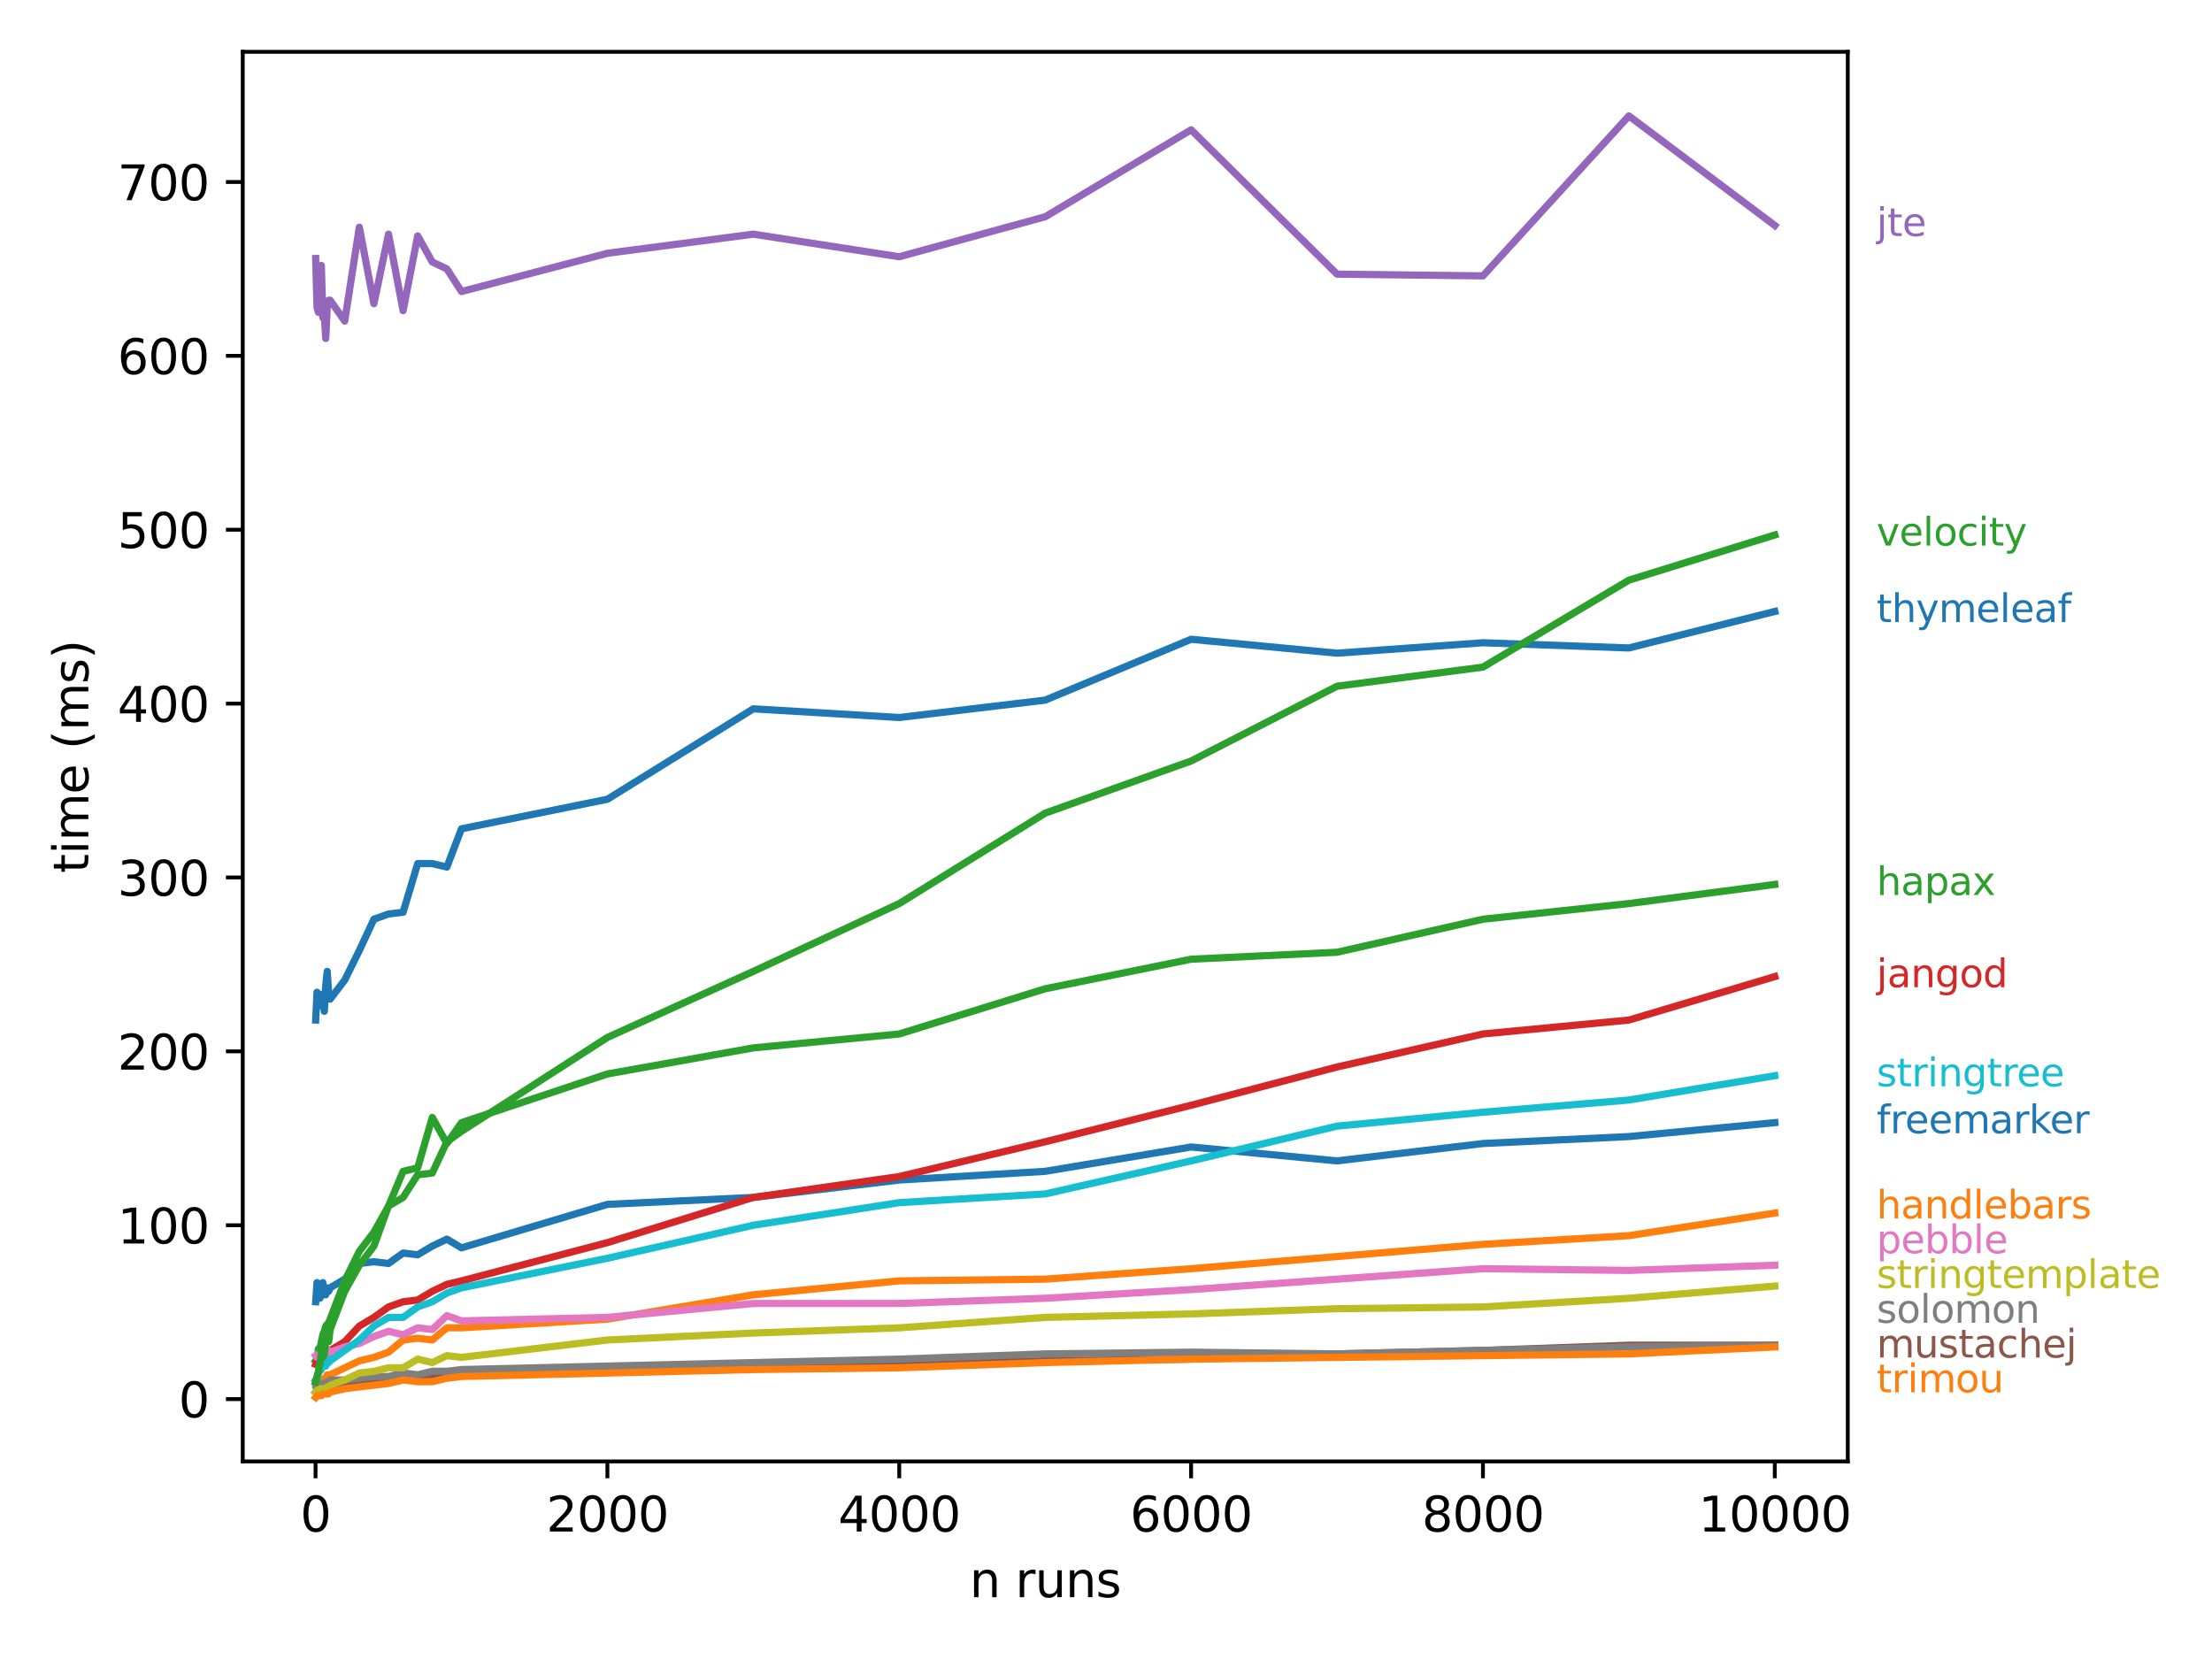<?xml version="1.0" encoding="utf-8" standalone="no"?>
<!DOCTYPE svg PUBLIC "-//W3C//DTD SVG 1.1//EN"
  "http://www.w3.org/Graphics/SVG/1.1/DTD/svg11.dtd">
<svg xmlns:xlink="http://www.w3.org/1999/xlink" width="460.8pt" height="345.6pt" viewBox="0 0 460.8 345.6" xmlns="http://www.w3.org/2000/svg" version="1.1">
 <defs>
  <style type="text/css">*{stroke-linejoin: round; stroke-linecap: butt}</style>
 </defs>
 <g id="figure_1">
  <g id="patch_1">
   <path d="M 0 345.6 
L 460.8 345.6 
L 460.8 0 
L 0 0 
z
" style="fill: #ffffff"/>
  </g>
  <g id="axes_1">
   <g id="patch_2">
    <path d="M 50.566 304.444 
L 384.923 304.444 
L 384.923 10.8 
L 50.566 10.8 
z
" style="fill: #ffffff"/>
   </g>
   <g id="matplotlib.axis_1">
    <g id="xtick_1">
     <g id="line2d_1">
      <defs>
       <path id="m343ea26428" d="M 0 0 
L 0 3.5 
" style="stroke: #000000; stroke-width: 0.8"/>
      </defs>
      <g>
       <use xlink:href="#m343ea26428" x="65.733" y="304.444" style="stroke: #000000; stroke-width: 0.8"/>
      </g>
     </g>
     <g id="text_1">
      <!-- 0 -->
      <g transform="translate(62.552 319.042) scale(0.1 -0.1)">
       <defs>
        <path id="DejaVuSans-30" d="M 2034 4250 
Q 1547 4250 1301 3770 
Q 1056 3291 1056 2328 
Q 1056 1369 1301 889 
Q 1547 409 2034 409 
Q 2525 409 2770 889 
Q 3016 1369 3016 2328 
Q 3016 3291 2770 3770 
Q 2525 4250 2034 4250 
z
M 2034 4750 
Q 2819 4750 3233 4129 
Q 3647 3509 3647 2328 
Q 3647 1150 3233 529 
Q 2819 -91 2034 -91 
Q 1250 -91 836 529 
Q 422 1150 422 2328 
Q 422 3509 836 4129 
Q 1250 4750 2034 4750 
z
" transform="scale(0.016)"/>
       </defs>
       <use xlink:href="#DejaVuSans-30"/>
      </g>
     </g>
    </g>
    <g id="xtick_2">
     <g id="line2d_2">
      <g>
       <use xlink:href="#m343ea26428" x="126.532" y="304.444" style="stroke: #000000; stroke-width: 0.8"/>
      </g>
     </g>
     <g id="text_2">
      <!-- 2000 -->
      <g transform="translate(113.807 319.042) scale(0.1 -0.1)">
       <defs>
        <path id="DejaVuSans-32" d="M 1228 531 
L 3431 531 
L 3431 0 
L 469 0 
L 469 531 
Q 828 903 1448 1529 
Q 2069 2156 2228 2338 
Q 2531 2678 2651 2914 
Q 2772 3150 2772 3378 
Q 2772 3750 2511 3984 
Q 2250 4219 1831 4219 
Q 1534 4219 1204 4116 
Q 875 4013 500 3803 
L 500 4441 
Q 881 4594 1212 4672 
Q 1544 4750 1819 4750 
Q 2544 4750 2975 4387 
Q 3406 4025 3406 3419 
Q 3406 3131 3298 2873 
Q 3191 2616 2906 2266 
Q 2828 2175 2409 1742 
Q 1991 1309 1228 531 
z
" transform="scale(0.016)"/>
       </defs>
       <use xlink:href="#DejaVuSans-32"/>
       <use xlink:href="#DejaVuSans-30" transform="translate(63.623 0)"/>
       <use xlink:href="#DejaVuSans-30" transform="translate(127.246 0)"/>
       <use xlink:href="#DejaVuSans-30" transform="translate(190.869 0)"/>
      </g>
     </g>
    </g>
    <g id="xtick_3">
     <g id="line2d_3">
      <g>
       <use xlink:href="#m343ea26428" x="187.33" y="304.444" style="stroke: #000000; stroke-width: 0.8"/>
      </g>
     </g>
     <g id="text_3">
      <!-- 4000 -->
      <g transform="translate(174.605 319.042) scale(0.1 -0.1)">
       <defs>
        <path id="DejaVuSans-34" d="M 2419 4116 
L 825 1625 
L 2419 1625 
L 2419 4116 
z
M 2253 4666 
L 3047 4666 
L 3047 1625 
L 3713 1625 
L 3713 1100 
L 3047 1100 
L 3047 0 
L 2419 0 
L 2419 1100 
L 313 1100 
L 313 1709 
L 2253 4666 
z
" transform="scale(0.016)"/>
       </defs>
       <use xlink:href="#DejaVuSans-34"/>
       <use xlink:href="#DejaVuSans-30" transform="translate(63.623 0)"/>
       <use xlink:href="#DejaVuSans-30" transform="translate(127.246 0)"/>
       <use xlink:href="#DejaVuSans-30" transform="translate(190.869 0)"/>
      </g>
     </g>
    </g>
    <g id="xtick_4">
     <g id="line2d_4">
      <g>
       <use xlink:href="#m343ea26428" x="248.128" y="304.444" style="stroke: #000000; stroke-width: 0.8"/>
      </g>
     </g>
     <g id="text_4">
      <!-- 6000 -->
      <g transform="translate(235.403 319.042) scale(0.1 -0.1)">
       <defs>
        <path id="DejaVuSans-36" d="M 2113 2584 
Q 1688 2584 1439 2293 
Q 1191 2003 1191 1497 
Q 1191 994 1439 701 
Q 1688 409 2113 409 
Q 2538 409 2786 701 
Q 3034 994 3034 1497 
Q 3034 2003 2786 2293 
Q 2538 2584 2113 2584 
z
M 3366 4563 
L 3366 3988 
Q 3128 4100 2886 4159 
Q 2644 4219 2406 4219 
Q 1781 4219 1451 3797 
Q 1122 3375 1075 2522 
Q 1259 2794 1537 2939 
Q 1816 3084 2150 3084 
Q 2853 3084 3261 2657 
Q 3669 2231 3669 1497 
Q 3669 778 3244 343 
Q 2819 -91 2113 -91 
Q 1303 -91 875 529 
Q 447 1150 447 2328 
Q 447 3434 972 4092 
Q 1497 4750 2381 4750 
Q 2619 4750 2861 4703 
Q 3103 4656 3366 4563 
z
" transform="scale(0.016)"/>
       </defs>
       <use xlink:href="#DejaVuSans-36"/>
       <use xlink:href="#DejaVuSans-30" transform="translate(63.623 0)"/>
       <use xlink:href="#DejaVuSans-30" transform="translate(127.246 0)"/>
       <use xlink:href="#DejaVuSans-30" transform="translate(190.869 0)"/>
      </g>
     </g>
    </g>
    <g id="xtick_5">
     <g id="line2d_5">
      <g>
       <use xlink:href="#m343ea26428" x="308.926" y="304.444" style="stroke: #000000; stroke-width: 0.8"/>
      </g>
     </g>
     <g id="text_5">
      <!-- 8000 -->
      <g transform="translate(296.201 319.042) scale(0.1 -0.1)">
       <defs>
        <path id="DejaVuSans-38" d="M 2034 2216 
Q 1584 2216 1326 1975 
Q 1069 1734 1069 1313 
Q 1069 891 1326 650 
Q 1584 409 2034 409 
Q 2484 409 2743 651 
Q 3003 894 3003 1313 
Q 3003 1734 2745 1975 
Q 2488 2216 2034 2216 
z
M 1403 2484 
Q 997 2584 770 2862 
Q 544 3141 544 3541 
Q 544 4100 942 4425 
Q 1341 4750 2034 4750 
Q 2731 4750 3128 4425 
Q 3525 4100 3525 3541 
Q 3525 3141 3298 2862 
Q 3072 2584 2669 2484 
Q 3125 2378 3379 2068 
Q 3634 1759 3634 1313 
Q 3634 634 3220 271 
Q 2806 -91 2034 -91 
Q 1263 -91 848 271 
Q 434 634 434 1313 
Q 434 1759 690 2068 
Q 947 2378 1403 2484 
z
M 1172 3481 
Q 1172 3119 1398 2916 
Q 1625 2713 2034 2713 
Q 2441 2713 2670 2916 
Q 2900 3119 2900 3481 
Q 2900 3844 2670 4047 
Q 2441 4250 2034 4250 
Q 1625 4250 1398 4047 
Q 1172 3844 1172 3481 
z
" transform="scale(0.016)"/>
       </defs>
       <use xlink:href="#DejaVuSans-38"/>
       <use xlink:href="#DejaVuSans-30" transform="translate(63.623 0)"/>
       <use xlink:href="#DejaVuSans-30" transform="translate(127.246 0)"/>
       <use xlink:href="#DejaVuSans-30" transform="translate(190.869 0)"/>
      </g>
     </g>
    </g>
    <g id="xtick_6">
     <g id="line2d_6">
      <g>
       <use xlink:href="#m343ea26428" x="369.724" y="304.444" style="stroke: #000000; stroke-width: 0.8"/>
      </g>
     </g>
     <g id="text_6">
      <!-- 10000 -->
      <g transform="translate(353.818 319.042) scale(0.1 -0.1)">
       <defs>
        <path id="DejaVuSans-31" d="M 794 531 
L 1825 531 
L 1825 4091 
L 703 3866 
L 703 4441 
L 1819 4666 
L 2450 4666 
L 2450 531 
L 3481 531 
L 3481 0 
L 794 0 
L 794 531 
z
" transform="scale(0.016)"/>
       </defs>
       <use xlink:href="#DejaVuSans-31"/>
       <use xlink:href="#DejaVuSans-30" transform="translate(63.623 0)"/>
       <use xlink:href="#DejaVuSans-30" transform="translate(127.246 0)"/>
       <use xlink:href="#DejaVuSans-30" transform="translate(190.869 0)"/>
       <use xlink:href="#DejaVuSans-30" transform="translate(254.492 0)"/>
      </g>
     </g>
    </g>
    <g id="text_7">
     <!-- n runs -->
     <g transform="translate(201.989 332.72) scale(0.1 -0.1)">
      <defs>
       <path id="DejaVuSans-6e" d="M 3513 2113 
L 3513 0 
L 2938 0 
L 2938 2094 
Q 2938 2591 2744 2837 
Q 2550 3084 2163 3084 
Q 1697 3084 1428 2787 
Q 1159 2491 1159 1978 
L 1159 0 
L 581 0 
L 581 3500 
L 1159 3500 
L 1159 2956 
Q 1366 3272 1645 3428 
Q 1925 3584 2291 3584 
Q 2894 3584 3203 3211 
Q 3513 2838 3513 2113 
z
" transform="scale(0.016)"/>
       <path id="DejaVuSans-20" transform="scale(0.016)"/>
       <path id="DejaVuSans-72" d="M 2631 2963 
Q 2534 3019 2420 3045 
Q 2306 3072 2169 3072 
Q 1681 3072 1420 2755 
Q 1159 2438 1159 1844 
L 1159 0 
L 581 0 
L 581 3500 
L 1159 3500 
L 1159 2956 
Q 1341 3275 1631 3429 
Q 1922 3584 2338 3584 
Q 2397 3584 2469 3576 
Q 2541 3569 2628 3553 
L 2631 2963 
z
" transform="scale(0.016)"/>
       <path id="DejaVuSans-75" d="M 544 1381 
L 544 3500 
L 1119 3500 
L 1119 1403 
Q 1119 906 1312 657 
Q 1506 409 1894 409 
Q 2359 409 2629 706 
Q 2900 1003 2900 1516 
L 2900 3500 
L 3475 3500 
L 3475 0 
L 2900 0 
L 2900 538 
Q 2691 219 2414 64 
Q 2138 -91 1772 -91 
Q 1169 -91 856 284 
Q 544 659 544 1381 
z
M 1991 3584 
L 1991 3584 
z
" transform="scale(0.016)"/>
       <path id="DejaVuSans-73" d="M 2834 3397 
L 2834 2853 
Q 2591 2978 2328 3040 
Q 2066 3103 1784 3103 
Q 1356 3103 1142 2972 
Q 928 2841 928 2578 
Q 928 2378 1081 2264 
Q 1234 2150 1697 2047 
L 1894 2003 
Q 2506 1872 2764 1633 
Q 3022 1394 3022 966 
Q 3022 478 2636 193 
Q 2250 -91 1575 -91 
Q 1294 -91 989 -36 
Q 684 19 347 128 
L 347 722 
Q 666 556 975 473 
Q 1284 391 1588 391 
Q 1994 391 2212 530 
Q 2431 669 2431 922 
Q 2431 1156 2273 1281 
Q 2116 1406 1581 1522 
L 1381 1569 
Q 847 1681 609 1914 
Q 372 2147 372 2553 
Q 372 3047 722 3315 
Q 1072 3584 1716 3584 
Q 2034 3584 2315 3537 
Q 2597 3491 2834 3397 
z
" transform="scale(0.016)"/>
      </defs>
      <use xlink:href="#DejaVuSans-6e"/>
      <use xlink:href="#DejaVuSans-20" transform="translate(63.379 0)"/>
      <use xlink:href="#DejaVuSans-72" transform="translate(95.166 0)"/>
      <use xlink:href="#DejaVuSans-75" transform="translate(136.279 0)"/>
      <use xlink:href="#DejaVuSans-6e" transform="translate(199.658 0)"/>
      <use xlink:href="#DejaVuSans-73" transform="translate(263.037 0)"/>
     </g>
    </g>
   </g>
   <g id="matplotlib.axis_2">
    <g id="ytick_1">
     <g id="line2d_7">
      <defs>
       <path id="m16a06996ec" d="M 0 0 
L -3.5 0 
" style="stroke: #000000; stroke-width: 0.8"/>
      </defs>
      <g>
       <use xlink:href="#m16a06996ec" x="50.566" y="291.459" style="stroke: #000000; stroke-width: 0.8"/>
      </g>
     </g>
     <g id="text_8">
      <!-- 0 -->
      <g transform="translate(37.203 295.258) scale(0.1 -0.1)">
       <use xlink:href="#DejaVuSans-30"/>
      </g>
     </g>
    </g>
    <g id="ytick_2">
     <g id="line2d_8">
      <g>
       <use xlink:href="#m16a06996ec" x="50.566" y="255.238" style="stroke: #000000; stroke-width: 0.8"/>
      </g>
     </g>
     <g id="text_9">
      <!-- 100 -->
      <g transform="translate(24.478 259.037) scale(0.1 -0.1)">
       <use xlink:href="#DejaVuSans-31"/>
       <use xlink:href="#DejaVuSans-30" transform="translate(63.623 0)"/>
       <use xlink:href="#DejaVuSans-30" transform="translate(127.246 0)"/>
      </g>
     </g>
    </g>
    <g id="ytick_3">
     <g id="line2d_9">
      <g>
       <use xlink:href="#m16a06996ec" x="50.566" y="219.016" style="stroke: #000000; stroke-width: 0.8"/>
      </g>
     </g>
     <g id="text_10">
      <!-- 200 -->
      <g transform="translate(24.478 222.816) scale(0.1 -0.1)">
       <use xlink:href="#DejaVuSans-32"/>
       <use xlink:href="#DejaVuSans-30" transform="translate(63.623 0)"/>
       <use xlink:href="#DejaVuSans-30" transform="translate(127.246 0)"/>
      </g>
     </g>
    </g>
    <g id="ytick_4">
     <g id="line2d_10">
      <g>
       <use xlink:href="#m16a06996ec" x="50.566" y="182.795" style="stroke: #000000; stroke-width: 0.8"/>
      </g>
     </g>
     <g id="text_11">
      <!-- 300 -->
      <g transform="translate(24.478 186.595) scale(0.1 -0.1)">
       <defs>
        <path id="DejaVuSans-33" d="M 2597 2516 
Q 3050 2419 3304 2112 
Q 3559 1806 3559 1356 
Q 3559 666 3084 287 
Q 2609 -91 1734 -91 
Q 1441 -91 1130 -33 
Q 819 25 488 141 
L 488 750 
Q 750 597 1062 519 
Q 1375 441 1716 441 
Q 2309 441 2620 675 
Q 2931 909 2931 1356 
Q 2931 1769 2642 2001 
Q 2353 2234 1838 2234 
L 1294 2234 
L 1294 2753 
L 1863 2753 
Q 2328 2753 2575 2939 
Q 2822 3125 2822 3475 
Q 2822 3834 2567 4026 
Q 2313 4219 1838 4219 
Q 1578 4219 1281 4162 
Q 984 4106 628 3988 
L 628 4550 
Q 988 4650 1302 4700 
Q 1616 4750 1894 4750 
Q 2613 4750 3031 4423 
Q 3450 4097 3450 3541 
Q 3450 3153 3228 2886 
Q 3006 2619 2597 2516 
z
" transform="scale(0.016)"/>
       </defs>
       <use xlink:href="#DejaVuSans-33"/>
       <use xlink:href="#DejaVuSans-30" transform="translate(63.623 0)"/>
       <use xlink:href="#DejaVuSans-30" transform="translate(127.246 0)"/>
      </g>
     </g>
    </g>
    <g id="ytick_5">
     <g id="line2d_11">
      <g>
       <use xlink:href="#m16a06996ec" x="50.566" y="146.574" style="stroke: #000000; stroke-width: 0.8"/>
      </g>
     </g>
     <g id="text_12">
      <!-- 400 -->
      <g transform="translate(24.478 150.374) scale(0.1 -0.1)">
       <use xlink:href="#DejaVuSans-34"/>
       <use xlink:href="#DejaVuSans-30" transform="translate(63.623 0)"/>
       <use xlink:href="#DejaVuSans-30" transform="translate(127.246 0)"/>
      </g>
     </g>
    </g>
    <g id="ytick_6">
     <g id="line2d_12">
      <g>
       <use xlink:href="#m16a06996ec" x="50.566" y="110.353" style="stroke: #000000; stroke-width: 0.8"/>
      </g>
     </g>
     <g id="text_13">
      <!-- 500 -->
      <g transform="translate(24.478 114.153) scale(0.1 -0.1)">
       <defs>
        <path id="DejaVuSans-35" d="M 691 4666 
L 3169 4666 
L 3169 4134 
L 1269 4134 
L 1269 2991 
Q 1406 3038 1543 3061 
Q 1681 3084 1819 3084 
Q 2600 3084 3056 2656 
Q 3513 2228 3513 1497 
Q 3513 744 3044 326 
Q 2575 -91 1722 -91 
Q 1428 -91 1123 -41 
Q 819 9 494 109 
L 494 744 
Q 775 591 1075 516 
Q 1375 441 1709 441 
Q 2250 441 2565 725 
Q 2881 1009 2881 1497 
Q 2881 1984 2565 2268 
Q 2250 2553 1709 2553 
Q 1456 2553 1204 2497 
Q 953 2441 691 2322 
L 691 4666 
z
" transform="scale(0.016)"/>
       </defs>
       <use xlink:href="#DejaVuSans-35"/>
       <use xlink:href="#DejaVuSans-30" transform="translate(63.623 0)"/>
       <use xlink:href="#DejaVuSans-30" transform="translate(127.246 0)"/>
      </g>
     </g>
    </g>
    <g id="ytick_7">
     <g id="line2d_13">
      <g>
       <use xlink:href="#m16a06996ec" x="50.566" y="74.132" style="stroke: #000000; stroke-width: 0.8"/>
      </g>
     </g>
     <g id="text_14">
      <!-- 600 -->
      <g transform="translate(24.478 77.932) scale(0.1 -0.1)">
       <use xlink:href="#DejaVuSans-36"/>
       <use xlink:href="#DejaVuSans-30" transform="translate(63.623 0)"/>
       <use xlink:href="#DejaVuSans-30" transform="translate(127.246 0)"/>
      </g>
     </g>
    </g>
    <g id="ytick_8">
     <g id="line2d_14">
      <g>
       <use xlink:href="#m16a06996ec" x="50.566" y="37.911" style="stroke: #000000; stroke-width: 0.8"/>
      </g>
     </g>
     <g id="text_15">
      <!-- 700 -->
      <g transform="translate(24.478 41.711) scale(0.1 -0.1)">
       <defs>
        <path id="DejaVuSans-37" d="M 525 4666 
L 3525 4666 
L 3525 4397 
L 1831 0 
L 1172 0 
L 2766 4134 
L 525 4134 
L 525 4666 
z
" transform="scale(0.016)"/>
       </defs>
       <use xlink:href="#DejaVuSans-37"/>
       <use xlink:href="#DejaVuSans-30" transform="translate(63.623 0)"/>
       <use xlink:href="#DejaVuSans-30" transform="translate(127.246 0)"/>
      </g>
     </g>
    </g>
    <g id="text_16">
     <!-- time (ms) -->
     <g transform="translate(18.398 181.884) rotate(-90) scale(0.1 -0.1)">
      <defs>
       <path id="DejaVuSans-74" d="M 1172 4494 
L 1172 3500 
L 2356 3500 
L 2356 3053 
L 1172 3053 
L 1172 1153 
Q 1172 725 1289 603 
Q 1406 481 1766 481 
L 2356 481 
L 2356 0 
L 1766 0 
Q 1100 0 847 248 
Q 594 497 594 1153 
L 594 3053 
L 172 3053 
L 172 3500 
L 594 3500 
L 594 4494 
L 1172 4494 
z
" transform="scale(0.016)"/>
       <path id="DejaVuSans-69" d="M 603 3500 
L 1178 3500 
L 1178 0 
L 603 0 
L 603 3500 
z
M 603 4863 
L 1178 4863 
L 1178 4134 
L 603 4134 
L 603 4863 
z
" transform="scale(0.016)"/>
       <path id="DejaVuSans-6d" d="M 3328 2828 
Q 3544 3216 3844 3400 
Q 4144 3584 4550 3584 
Q 5097 3584 5394 3201 
Q 5691 2819 5691 2113 
L 5691 0 
L 5113 0 
L 5113 2094 
Q 5113 2597 4934 2840 
Q 4756 3084 4391 3084 
Q 3944 3084 3684 2787 
Q 3425 2491 3425 1978 
L 3425 0 
L 2847 0 
L 2847 2094 
Q 2847 2600 2669 2842 
Q 2491 3084 2119 3084 
Q 1678 3084 1418 2786 
Q 1159 2488 1159 1978 
L 1159 0 
L 581 0 
L 581 3500 
L 1159 3500 
L 1159 2956 
Q 1356 3278 1631 3431 
Q 1906 3584 2284 3584 
Q 2666 3584 2933 3390 
Q 3200 3197 3328 2828 
z
" transform="scale(0.016)"/>
       <path id="DejaVuSans-65" d="M 3597 1894 
L 3597 1613 
L 953 1613 
Q 991 1019 1311 708 
Q 1631 397 2203 397 
Q 2534 397 2845 478 
Q 3156 559 3463 722 
L 3463 178 
Q 3153 47 2828 -22 
Q 2503 -91 2169 -91 
Q 1331 -91 842 396 
Q 353 884 353 1716 
Q 353 2575 817 3079 
Q 1281 3584 2069 3584 
Q 2775 3584 3186 3129 
Q 3597 2675 3597 1894 
z
M 3022 2063 
Q 3016 2534 2758 2815 
Q 2500 3097 2075 3097 
Q 1594 3097 1305 2825 
Q 1016 2553 972 2059 
L 3022 2063 
z
" transform="scale(0.016)"/>
       <path id="DejaVuSans-28" d="M 1984 4856 
Q 1566 4138 1362 3434 
Q 1159 2731 1159 2009 
Q 1159 1288 1364 580 
Q 1569 -128 1984 -844 
L 1484 -844 
Q 1016 -109 783 600 
Q 550 1309 550 2009 
Q 550 2706 781 3412 
Q 1013 4119 1484 4856 
L 1984 4856 
z
" transform="scale(0.016)"/>
       <path id="DejaVuSans-29" d="M 513 4856 
L 1013 4856 
Q 1481 4119 1714 3412 
Q 1947 2706 1947 2009 
Q 1947 1309 1714 600 
Q 1481 -109 1013 -844 
L 513 -844 
Q 928 -128 1133 580 
Q 1338 1288 1338 2009 
Q 1338 2731 1133 3434 
Q 928 4138 513 4856 
z
" transform="scale(0.016)"/>
      </defs>
      <use xlink:href="#DejaVuSans-74"/>
      <use xlink:href="#DejaVuSans-69" transform="translate(39.209 0)"/>
      <use xlink:href="#DejaVuSans-6d" transform="translate(66.992 0)"/>
      <use xlink:href="#DejaVuSans-65" transform="translate(164.404 0)"/>
      <use xlink:href="#DejaVuSans-20" transform="translate(225.928 0)"/>
      <use xlink:href="#DejaVuSans-28" transform="translate(257.715 0)"/>
      <use xlink:href="#DejaVuSans-6d" transform="translate(296.729 0)"/>
      <use xlink:href="#DejaVuSans-73" transform="translate(394.141 0)"/>
      <use xlink:href="#DejaVuSans-29" transform="translate(446.24 0)"/>
     </g>
    </g>
   </g>
   <g id="line2d_15">
    <path d="M 65.764 271.175 
L 66.037 267.19 
L 66.341 269.001 
L 66.645 270.45 
L 66.949 269.726 
L 67.253 267.19 
L 67.557 269.726 
L 67.861 269.726 
L 68.165 268.277 
L 68.469 269.001 
L 68.773 268.277 
L 71.813 266.466 
L 74.853 263.206 
L 77.893 262.844 
L 80.933 263.206 
L 83.973 261.033 
L 87.013 261.395 
L 90.053 259.584 
L 93.092 258.135 
L 96.132 259.946 
L 126.532 250.891 
L 156.931 249.442 
L 187.33 245.82 
L 217.729 244.009 
L 248.128 238.938 
L 278.527 241.836 
L 308.926 238.214 
L 339.325 236.765 
L 369.724 233.867 
" clip-path="url(#pc2f04b675a)" style="fill: none; stroke: #1f77b4; stroke-width: 1.5; stroke-linecap: square"/>
   </g>
   <g id="line2d_16">
    <path d="M 65.764 288.199 
L 66.037 287.836 
L 66.341 288.199 
L 66.645 287.836 
L 66.949 287.474 
L 67.253 287.474 
L 67.557 287.112 
L 67.861 287.112 
L 68.165 286.388 
L 68.469 286.75 
L 68.773 286.388 
L 71.813 284.939 
L 74.853 283.49 
L 77.893 282.765 
L 80.933 281.679 
L 83.973 279.143 
L 87.013 278.781 
L 90.053 279.143 
L 93.092 276.608 
L 96.132 276.608 
L 126.532 274.797 
L 156.931 269.726 
L 187.33 266.828 
L 217.729 266.466 
L 248.128 264.293 
L 278.527 261.757 
L 308.926 259.222 
L 339.325 257.411 
L 369.724 252.702 
" clip-path="url(#pc2f04b675a)" style="fill: none; stroke: #ff7f0e; stroke-width: 1.5; stroke-linecap: square"/>
   </g>
   <g id="line2d_17">
    <path d="M 65.764 283.49 
L 66.037 283.128 
L 66.341 280.954 
L 66.645 280.954 
L 66.949 279.506 
L 67.253 278.057 
L 67.557 277.332 
L 67.861 276.246 
L 68.165 275.883 
L 68.469 275.521 
L 68.773 274.797 
L 71.813 266.828 
L 74.853 260.671 
L 77.893 256.686 
L 80.933 251.253 
L 83.973 244.009 
L 87.013 243.285 
L 90.053 232.78 
L 93.092 238.214 
L 96.132 233.867 
L 126.532 223.725 
L 156.931 218.292 
L 187.33 215.394 
L 217.729 205.977 
L 248.128 199.819 
L 278.527 198.371 
L 308.926 191.489 
L 339.325 188.229 
L 369.724 184.244 
" clip-path="url(#pc2f04b675a)" style="fill: none; stroke: #2ca02c; stroke-width: 1.5; stroke-linecap: square"/>
   </g>
   <g id="line2d_18">
    <path d="M 65.764 284.214 
L 66.037 283.49 
L 66.341 283.128 
L 66.645 282.765 
L 66.949 282.403 
L 67.253 282.765 
L 67.557 282.403 
L 67.861 282.403 
L 68.165 282.041 
L 68.469 282.041 
L 68.773 281.317 
L 71.813 279.506 
L 74.853 276.246 
L 77.893 274.435 
L 80.933 272.261 
L 83.973 271.175 
L 87.013 270.813 
L 90.053 269.001 
L 93.092 267.553 
L 96.132 266.828 
L 126.532 258.86 
L 156.931 249.442 
L 187.33 245.096 
L 217.729 237.851 
L 248.128 230.245 
L 278.527 222.276 
L 308.926 215.394 
L 339.325 212.497 
L 369.724 203.441 
" clip-path="url(#pc2f04b675a)" style="fill: none; stroke: #d62728; stroke-width: 1.5; stroke-linecap: square"/>
   </g>
   <g id="line2d_19">
    <path d="M 65.764 53.849 
L 66.037 63.991 
L 66.341 65.077 
L 66.645 60.731 
L 66.949 55.298 
L 67.253 66.164 
L 67.557 65.802 
L 67.861 70.51 
L 68.165 63.991 
L 68.469 62.542 
L 68.773 62.542 
L 71.813 66.888 
L 74.853 47.329 
L 77.893 63.266 
L 80.933 48.778 
L 83.973 64.715 
L 87.013 49.14 
L 90.053 54.573 
L 93.092 56.022 
L 96.132 60.731 
L 126.532 52.762 
L 156.931 48.778 
L 187.33 53.486 
L 217.729 45.156 
L 248.128 27.045 
L 278.527 57.109 
L 308.926 57.471 
L 339.325 24.147 
L 369.724 46.967 
" clip-path="url(#pc2f04b675a)" style="fill: none; stroke: #9467bd; stroke-width: 1.5; stroke-linecap: square"/>
   </g>
   <g id="line2d_20">
    <path d="M 65.764 290.01 
L 66.037 289.647 
L 66.341 290.01 
L 66.645 290.01 
L 66.949 290.01 
L 67.253 289.647 
L 67.557 289.647 
L 67.861 289.285 
L 68.165 289.285 
L 68.469 289.647 
L 68.773 289.285 
L 71.813 288.923 
L 74.853 288.199 
L 77.893 287.836 
L 80.933 287.836 
L 83.973 287.112 
L 87.013 287.112 
L 90.053 286.75 
L 93.092 286.388 
L 96.132 286.388 
L 126.532 285.301 
L 156.931 284.939 
L 187.33 284.214 
L 217.729 283.49 
L 248.128 283.128 
L 278.527 282.041 
L 308.926 281.317 
L 339.325 280.23 
L 369.724 280.23 
" clip-path="url(#pc2f04b675a)" style="fill: none; stroke: #8c564b; stroke-width: 1.5; stroke-linecap: square"/>
   </g>
   <g id="line2d_21">
    <path d="M 65.764 282.403 
L 66.037 282.765 
L 66.341 282.765 
L 66.645 282.403 
L 66.949 282.403 
L 67.253 282.403 
L 67.557 282.403 
L 67.861 281.679 
L 68.165 282.041 
L 68.469 281.317 
L 68.773 281.679 
L 71.813 280.592 
L 74.853 279.868 
L 77.893 278.419 
L 80.933 277.332 
L 83.973 278.057 
L 87.013 276.608 
L 90.053 276.97 
L 93.092 274.072 
L 96.132 275.159 
L 126.532 274.435 
L 156.931 271.537 
L 187.33 271.537 
L 217.729 270.45 
L 248.128 268.639 
L 278.527 266.466 
L 308.926 264.293 
L 339.325 264.655 
L 369.724 263.568 
" clip-path="url(#pc2f04b675a)" style="fill: none; stroke: #e377c2; stroke-width: 1.5; stroke-linecap: square"/>
   </g>
   <g id="line2d_22">
    <path d="M 65.764 288.561 
L 66.037 288.561 
L 66.341 288.561 
L 66.645 288.199 
L 66.949 288.199 
L 67.253 288.199 
L 67.557 288.199 
L 67.861 288.199 
L 68.165 287.836 
L 68.469 288.199 
L 68.773 287.474 
L 71.813 287.474 
L 74.853 287.112 
L 77.893 286.75 
L 80.933 286.75 
L 83.973 286.025 
L 87.013 286.388 
L 90.053 285.663 
L 93.092 285.663 
L 96.132 285.301 
L 126.532 284.577 
L 156.931 283.852 
L 187.33 283.128 
L 217.729 282.041 
L 248.128 281.679 
L 278.527 282.041 
L 308.926 281.317 
L 339.325 280.592 
L 369.724 280.23 
" clip-path="url(#pc2f04b675a)" style="fill: none; stroke: #7f7f7f; stroke-width: 1.5; stroke-linecap: square"/>
   </g>
   <g id="line2d_23">
    <path d="M 65.764 290.01 
L 66.037 289.647 
L 66.341 289.647 
L 66.645 289.285 
L 66.949 289.647 
L 67.253 289.285 
L 67.557 289.285 
L 67.861 289.285 
L 68.165 288.923 
L 68.469 288.923 
L 68.773 288.561 
L 71.813 287.474 
L 74.853 286.025 
L 77.893 285.663 
L 80.933 284.939 
L 83.973 284.939 
L 87.013 283.128 
L 90.053 283.852 
L 93.092 282.403 
L 96.132 282.765 
L 126.532 279.143 
L 156.931 277.695 
L 187.33 276.608 
L 217.729 274.435 
L 248.128 273.71 
L 278.527 272.624 
L 308.926 272.261 
L 339.325 270.45 
L 369.724 267.915 
" clip-path="url(#pc2f04b675a)" style="fill: none; stroke: #bcbd22; stroke-width: 1.5; stroke-linecap: square"/>
   </g>
   <g id="line2d_24">
    <path d="M 65.764 287.474 
L 66.037 287.112 
L 66.341 286.025 
L 66.645 285.663 
L 66.949 285.301 
L 67.253 284.577 
L 67.557 284.214 
L 67.861 284.577 
L 68.165 283.128 
L 68.469 283.852 
L 68.773 283.49 
L 71.813 281.317 
L 74.853 279.143 
L 77.893 276.246 
L 80.933 274.435 
L 83.973 274.435 
L 87.013 272.261 
L 90.053 271.175 
L 93.092 269.364 
L 96.132 268.277 
L 126.532 262.119 
L 156.931 255.238 
L 187.33 250.529 
L 217.729 248.718 
L 248.128 241.836 
L 278.527 234.592 
L 308.926 231.694 
L 339.325 229.158 
L 369.724 224.087 
" clip-path="url(#pc2f04b675a)" style="fill: none; stroke: #17becf; stroke-width: 1.5; stroke-linecap: square"/>
   </g>
   <g id="line2d_25">
    <path d="M 65.764 212.497 
L 66.037 206.701 
L 66.341 209.599 
L 66.645 209.237 
L 66.949 207.788 
L 67.253 207.064 
L 67.557 210.686 
L 67.861 205.253 
L 68.165 202.355 
L 68.469 207.064 
L 68.773 208.15 
L 71.813 204.166 
L 74.853 198.008 
L 77.893 191.489 
L 80.933 190.402 
L 83.973 190.04 
L 87.013 179.898 
L 90.053 179.898 
L 93.092 180.622 
L 96.132 172.654 
L 126.532 166.496 
L 156.931 147.661 
L 187.33 149.472 
L 217.729 145.85 
L 248.128 133.173 
L 278.527 136.07 
L 308.926 133.897 
L 339.325 134.984 
L 369.724 127.377 
" clip-path="url(#pc2f04b675a)" style="fill: none; stroke: #1f77b4; stroke-width: 1.5; stroke-linecap: square"/>
   </g>
   <g id="line2d_26">
    <path d="M 65.764 291.096 
L 66.037 290.734 
L 66.341 290.734 
L 66.645 290.734 
L 66.949 290.734 
L 67.253 290.372 
L 67.557 290.372 
L 67.861 290.372 
L 68.165 290.372 
L 68.469 290.372 
L 68.773 290.01 
L 71.813 289.285 
L 74.853 288.923 
L 77.893 288.561 
L 80.933 288.199 
L 83.973 287.474 
L 87.013 287.836 
L 90.053 287.836 
L 93.092 287.112 
L 96.132 286.75 
L 126.532 286.025 
L 156.931 285.301 
L 187.33 284.939 
L 217.729 283.852 
L 248.128 283.128 
L 278.527 282.765 
L 308.926 282.403 
L 339.325 282.041 
L 369.724 280.592 
" clip-path="url(#pc2f04b675a)" style="fill: none; stroke: #ff7f0e; stroke-width: 1.5; stroke-linecap: square"/>
   </g>
   <g id="line2d_27">
    <path d="M 65.764 287.836 
L 66.037 286.75 
L 66.341 285.663 
L 66.645 283.852 
L 66.949 282.041 
L 67.253 282.765 
L 67.557 282.041 
L 67.861 279.506 
L 68.165 279.506 
L 68.469 279.506 
L 68.773 276.97 
L 71.813 269.001 
L 74.853 263.568 
L 77.893 259.584 
L 80.933 251.253 
L 83.973 249.442 
L 87.013 244.733 
L 90.053 244.371 
L 93.092 237.851 
L 96.132 235.678 
L 126.532 216.119 
L 156.931 202.355 
L 187.33 188.229 
L 217.729 169.394 
L 248.128 158.527 
L 278.527 142.952 
L 308.926 138.968 
L 339.325 120.858 
L 369.724 111.44 
" clip-path="url(#pc2f04b675a)" style="fill: none; stroke: #2ca02c; stroke-width: 1.5; stroke-linecap: square"/>
   </g>
   <g id="patch_3">
    <path d="M 50.566 304.444 
L 50.566 10.8 
" style="fill: none; stroke: #000000; stroke-width: 0.8; stroke-linejoin: miter; stroke-linecap: square"/>
   </g>
   <g id="patch_4">
    <path d="M 384.923 304.444 
L 384.923 10.8 
" style="fill: none; stroke: #000000; stroke-width: 0.8; stroke-linejoin: miter; stroke-linecap: square"/>
   </g>
   <g id="patch_5">
    <path d="M 50.566 304.444 
L 384.923 304.444 
" style="fill: none; stroke: #000000; stroke-width: 0.8; stroke-linejoin: miter; stroke-linecap: square"/>
   </g>
   <g id="patch_6">
    <path d="M 50.566 10.8 
L 384.923 10.8 
" style="fill: none; stroke: #000000; stroke-width: 0.8; stroke-linejoin: miter; stroke-linecap: square"/>
   </g>
   <g id="text_17">
    <!-- trimou -->
    <g style="fill: #ff7f0e" transform="translate(390.923 290.044) scale(0.08 -0.08)">
     <defs>
      <path id="DejaVuSans-6f" d="M 1959 3097 
Q 1497 3097 1228 2736 
Q 959 2375 959 1747 
Q 959 1119 1226 758 
Q 1494 397 1959 397 
Q 2419 397 2687 759 
Q 2956 1122 2956 1747 
Q 2956 2369 2687 2733 
Q 2419 3097 1959 3097 
z
M 1959 3584 
Q 2709 3584 3137 3096 
Q 3566 2609 3566 1747 
Q 3566 888 3137 398 
Q 2709 -91 1959 -91 
Q 1206 -91 779 398 
Q 353 888 353 1747 
Q 353 2609 779 3096 
Q 1206 3584 1959 3584 
z
" transform="scale(0.016)"/>
     </defs>
     <use xlink:href="#DejaVuSans-74"/>
     <use xlink:href="#DejaVuSans-72" transform="translate(39.209 0)"/>
     <use xlink:href="#DejaVuSans-69" transform="translate(80.322 0)"/>
     <use xlink:href="#DejaVuSans-6d" transform="translate(108.105 0)"/>
     <use xlink:href="#DejaVuSans-6f" transform="translate(205.518 0)"/>
     <use xlink:href="#DejaVuSans-75" transform="translate(266.699 0)"/>
    </g>
   </g>
   <g id="text_18">
    <!-- mustachej -->
    <g style="fill: #8c564b" transform="translate(390.923 282.8) scale(0.08 -0.08)">
     <defs>
      <path id="DejaVuSans-61" d="M 2194 1759 
Q 1497 1759 1228 1600 
Q 959 1441 959 1056 
Q 959 750 1161 570 
Q 1363 391 1709 391 
Q 2188 391 2477 730 
Q 2766 1069 2766 1631 
L 2766 1759 
L 2194 1759 
z
M 3341 1997 
L 3341 0 
L 2766 0 
L 2766 531 
Q 2569 213 2275 61 
Q 1981 -91 1556 -91 
Q 1019 -91 701 211 
Q 384 513 384 1019 
Q 384 1609 779 1909 
Q 1175 2209 1959 2209 
L 2766 2209 
L 2766 2266 
Q 2766 2663 2505 2880 
Q 2244 3097 1772 3097 
Q 1472 3097 1187 3025 
Q 903 2953 641 2809 
L 641 3341 
Q 956 3463 1253 3523 
Q 1550 3584 1831 3584 
Q 2591 3584 2966 3190 
Q 3341 2797 3341 1997 
z
" transform="scale(0.016)"/>
      <path id="DejaVuSans-63" d="M 3122 3366 
L 3122 2828 
Q 2878 2963 2633 3030 
Q 2388 3097 2138 3097 
Q 1578 3097 1268 2742 
Q 959 2388 959 1747 
Q 959 1106 1268 751 
Q 1578 397 2138 397 
Q 2388 397 2633 464 
Q 2878 531 3122 666 
L 3122 134 
Q 2881 22 2623 -34 
Q 2366 -91 2075 -91 
Q 1284 -91 818 406 
Q 353 903 353 1747 
Q 353 2603 823 3093 
Q 1294 3584 2113 3584 
Q 2378 3584 2631 3529 
Q 2884 3475 3122 3366 
z
" transform="scale(0.016)"/>
      <path id="DejaVuSans-68" d="M 3513 2113 
L 3513 0 
L 2938 0 
L 2938 2094 
Q 2938 2591 2744 2837 
Q 2550 3084 2163 3084 
Q 1697 3084 1428 2787 
Q 1159 2491 1159 1978 
L 1159 0 
L 581 0 
L 581 4863 
L 1159 4863 
L 1159 2956 
Q 1366 3272 1645 3428 
Q 1925 3584 2291 3584 
Q 2894 3584 3203 3211 
Q 3513 2838 3513 2113 
z
" transform="scale(0.016)"/>
      <path id="DejaVuSans-6a" d="M 603 3500 
L 1178 3500 
L 1178 -63 
Q 1178 -731 923 -1031 
Q 669 -1331 103 -1331 
L -116 -1331 
L -116 -844 
L 38 -844 
Q 366 -844 484 -692 
Q 603 -541 603 -63 
L 603 3500 
z
M 603 4863 
L 1178 4863 
L 1178 4134 
L 603 4134 
L 603 4863 
z
" transform="scale(0.016)"/>
     </defs>
     <use xlink:href="#DejaVuSans-6d"/>
     <use xlink:href="#DejaVuSans-75" transform="translate(97.412 0)"/>
     <use xlink:href="#DejaVuSans-73" transform="translate(160.791 0)"/>
     <use xlink:href="#DejaVuSans-74" transform="translate(212.891 0)"/>
     <use xlink:href="#DejaVuSans-61" transform="translate(252.1 0)"/>
     <use xlink:href="#DejaVuSans-63" transform="translate(313.379 0)"/>
     <use xlink:href="#DejaVuSans-68" transform="translate(368.359 0)"/>
     <use xlink:href="#DejaVuSans-65" transform="translate(431.738 0)"/>
     <use xlink:href="#DejaVuSans-6a" transform="translate(493.262 0)"/>
    </g>
   </g>
   <g id="text_19">
    <!-- solomon -->
    <g style="fill: #7f7f7f" transform="translate(390.923 275.556) scale(0.08 -0.08)">
     <defs>
      <path id="DejaVuSans-6c" d="M 603 4863 
L 1178 4863 
L 1178 0 
L 603 0 
L 603 4863 
z
" transform="scale(0.016)"/>
     </defs>
     <use xlink:href="#DejaVuSans-73"/>
     <use xlink:href="#DejaVuSans-6f" transform="translate(52.1 0)"/>
     <use xlink:href="#DejaVuSans-6c" transform="translate(113.281 0)"/>
     <use xlink:href="#DejaVuSans-6f" transform="translate(141.064 0)"/>
     <use xlink:href="#DejaVuSans-6d" transform="translate(202.246 0)"/>
     <use xlink:href="#DejaVuSans-6f" transform="translate(299.658 0)"/>
     <use xlink:href="#DejaVuSans-6e" transform="translate(360.84 0)"/>
    </g>
   </g>
   <g id="text_20">
    <!-- stringtemplate -->
    <g style="fill: #bcbd22" transform="translate(390.923 268.311) scale(0.08 -0.08)">
     <defs>
      <path id="DejaVuSans-67" d="M 2906 1791 
Q 2906 2416 2648 2759 
Q 2391 3103 1925 3103 
Q 1463 3103 1205 2759 
Q 947 2416 947 1791 
Q 947 1169 1205 825 
Q 1463 481 1925 481 
Q 2391 481 2648 825 
Q 2906 1169 2906 1791 
z
M 3481 434 
Q 3481 -459 3084 -895 
Q 2688 -1331 1869 -1331 
Q 1566 -1331 1297 -1286 
Q 1028 -1241 775 -1147 
L 775 -588 
Q 1028 -725 1275 -790 
Q 1522 -856 1778 -856 
Q 2344 -856 2625 -561 
Q 2906 -266 2906 331 
L 2906 616 
Q 2728 306 2450 153 
Q 2172 0 1784 0 
Q 1141 0 747 490 
Q 353 981 353 1791 
Q 353 2603 747 3093 
Q 1141 3584 1784 3584 
Q 2172 3584 2450 3431 
Q 2728 3278 2906 2969 
L 2906 3500 
L 3481 3500 
L 3481 434 
z
" transform="scale(0.016)"/>
      <path id="DejaVuSans-70" d="M 1159 525 
L 1159 -1331 
L 581 -1331 
L 581 3500 
L 1159 3500 
L 1159 2969 
Q 1341 3281 1617 3432 
Q 1894 3584 2278 3584 
Q 2916 3584 3314 3078 
Q 3713 2572 3713 1747 
Q 3713 922 3314 415 
Q 2916 -91 2278 -91 
Q 1894 -91 1617 61 
Q 1341 213 1159 525 
z
M 3116 1747 
Q 3116 2381 2855 2742 
Q 2594 3103 2138 3103 
Q 1681 3103 1420 2742 
Q 1159 2381 1159 1747 
Q 1159 1113 1420 752 
Q 1681 391 2138 391 
Q 2594 391 2855 752 
Q 3116 1113 3116 1747 
z
" transform="scale(0.016)"/>
     </defs>
     <use xlink:href="#DejaVuSans-73"/>
     <use xlink:href="#DejaVuSans-74" transform="translate(52.1 0)"/>
     <use xlink:href="#DejaVuSans-72" transform="translate(91.309 0)"/>
     <use xlink:href="#DejaVuSans-69" transform="translate(132.422 0)"/>
     <use xlink:href="#DejaVuSans-6e" transform="translate(160.205 0)"/>
     <use xlink:href="#DejaVuSans-67" transform="translate(223.584 0)"/>
     <use xlink:href="#DejaVuSans-74" transform="translate(287.061 0)"/>
     <use xlink:href="#DejaVuSans-65" transform="translate(326.27 0)"/>
     <use xlink:href="#DejaVuSans-6d" transform="translate(387.793 0)"/>
     <use xlink:href="#DejaVuSans-70" transform="translate(485.205 0)"/>
     <use xlink:href="#DejaVuSans-6c" transform="translate(548.682 0)"/>
     <use xlink:href="#DejaVuSans-61" transform="translate(576.465 0)"/>
     <use xlink:href="#DejaVuSans-74" transform="translate(637.744 0)"/>
     <use xlink:href="#DejaVuSans-65" transform="translate(676.953 0)"/>
    </g>
   </g>
   <g id="text_21">
    <!-- pebble -->
    <g style="fill: #e377c2" transform="translate(390.923 261.067) scale(0.08 -0.08)">
     <defs>
      <path id="DejaVuSans-62" d="M 3116 1747 
Q 3116 2381 2855 2742 
Q 2594 3103 2138 3103 
Q 1681 3103 1420 2742 
Q 1159 2381 1159 1747 
Q 1159 1113 1420 752 
Q 1681 391 2138 391 
Q 2594 391 2855 752 
Q 3116 1113 3116 1747 
z
M 1159 2969 
Q 1341 3281 1617 3432 
Q 1894 3584 2278 3584 
Q 2916 3584 3314 3078 
Q 3713 2572 3713 1747 
Q 3713 922 3314 415 
Q 2916 -91 2278 -91 
Q 1894 -91 1617 61 
Q 1341 213 1159 525 
L 1159 0 
L 581 0 
L 581 4863 
L 1159 4863 
L 1159 2969 
z
" transform="scale(0.016)"/>
     </defs>
     <use xlink:href="#DejaVuSans-70"/>
     <use xlink:href="#DejaVuSans-65" transform="translate(63.477 0)"/>
     <use xlink:href="#DejaVuSans-62" transform="translate(125 0)"/>
     <use xlink:href="#DejaVuSans-62" transform="translate(188.477 0)"/>
     <use xlink:href="#DejaVuSans-6c" transform="translate(251.953 0)"/>
     <use xlink:href="#DejaVuSans-65" transform="translate(279.736 0)"/>
    </g>
   </g>
   <g id="text_22">
    <!-- handlebars -->
    <g style="fill: #ff7f0e" transform="translate(390.923 253.823) scale(0.08 -0.08)">
     <defs>
      <path id="DejaVuSans-64" d="M 2906 2969 
L 2906 4863 
L 3481 4863 
L 3481 0 
L 2906 0 
L 2906 525 
Q 2725 213 2448 61 
Q 2172 -91 1784 -91 
Q 1150 -91 751 415 
Q 353 922 353 1747 
Q 353 2572 751 3078 
Q 1150 3584 1784 3584 
Q 2172 3584 2448 3432 
Q 2725 3281 2906 2969 
z
M 947 1747 
Q 947 1113 1208 752 
Q 1469 391 1925 391 
Q 2381 391 2643 752 
Q 2906 1113 2906 1747 
Q 2906 2381 2643 2742 
Q 2381 3103 1925 3103 
Q 1469 3103 1208 2742 
Q 947 2381 947 1747 
z
" transform="scale(0.016)"/>
     </defs>
     <use xlink:href="#DejaVuSans-68"/>
     <use xlink:href="#DejaVuSans-61" transform="translate(63.379 0)"/>
     <use xlink:href="#DejaVuSans-6e" transform="translate(124.658 0)"/>
     <use xlink:href="#DejaVuSans-64" transform="translate(188.037 0)"/>
     <use xlink:href="#DejaVuSans-6c" transform="translate(251.514 0)"/>
     <use xlink:href="#DejaVuSans-65" transform="translate(279.297 0)"/>
     <use xlink:href="#DejaVuSans-62" transform="translate(340.82 0)"/>
     <use xlink:href="#DejaVuSans-61" transform="translate(404.297 0)"/>
     <use xlink:href="#DejaVuSans-72" transform="translate(465.576 0)"/>
     <use xlink:href="#DejaVuSans-73" transform="translate(506.689 0)"/>
    </g>
   </g>
   <g id="text_23">
    <!-- freemarker -->
    <g style="fill: #1f77b4" transform="translate(390.923 236.075) scale(0.08 -0.08)">
     <defs>
      <path id="DejaVuSans-66" d="M 2375 4863 
L 2375 4384 
L 1825 4384 
Q 1516 4384 1395 4259 
Q 1275 4134 1275 3809 
L 1275 3500 
L 2222 3500 
L 2222 3053 
L 1275 3053 
L 1275 0 
L 697 0 
L 697 3053 
L 147 3053 
L 147 3500 
L 697 3500 
L 697 3744 
Q 697 4328 969 4595 
Q 1241 4863 1831 4863 
L 2375 4863 
z
" transform="scale(0.016)"/>
      <path id="DejaVuSans-6b" d="M 581 4863 
L 1159 4863 
L 1159 1991 
L 2875 3500 
L 3609 3500 
L 1753 1863 
L 3688 0 
L 2938 0 
L 1159 1709 
L 1159 0 
L 581 0 
L 581 4863 
z
" transform="scale(0.016)"/>
     </defs>
     <use xlink:href="#DejaVuSans-66"/>
     <use xlink:href="#DejaVuSans-72" transform="translate(35.205 0)"/>
     <use xlink:href="#DejaVuSans-65" transform="translate(74.068 0)"/>
     <use xlink:href="#DejaVuSans-65" transform="translate(135.592 0)"/>
     <use xlink:href="#DejaVuSans-6d" transform="translate(197.115 0)"/>
     <use xlink:href="#DejaVuSans-61" transform="translate(294.527 0)"/>
     <use xlink:href="#DejaVuSans-72" transform="translate(355.807 0)"/>
     <use xlink:href="#DejaVuSans-6b" transform="translate(396.92 0)"/>
     <use xlink:href="#DejaVuSans-65" transform="translate(451.205 0)"/>
     <use xlink:href="#DejaVuSans-72" transform="translate(512.729 0)"/>
    </g>
   </g>
   <g id="text_24">
    <!-- stringtree -->
    <g style="fill: #17becf" transform="translate(390.923 226.295) scale(0.08 -0.08)">
     <use xlink:href="#DejaVuSans-73"/>
     <use xlink:href="#DejaVuSans-74" transform="translate(52.1 0)"/>
     <use xlink:href="#DejaVuSans-72" transform="translate(91.309 0)"/>
     <use xlink:href="#DejaVuSans-69" transform="translate(132.422 0)"/>
     <use xlink:href="#DejaVuSans-6e" transform="translate(160.205 0)"/>
     <use xlink:href="#DejaVuSans-67" transform="translate(223.584 0)"/>
     <use xlink:href="#DejaVuSans-74" transform="translate(287.061 0)"/>
     <use xlink:href="#DejaVuSans-72" transform="translate(326.27 0)"/>
     <use xlink:href="#DejaVuSans-65" transform="translate(365.133 0)"/>
     <use xlink:href="#DejaVuSans-65" transform="translate(426.656 0)"/>
    </g>
   </g>
   <g id="text_25">
    <!-- jangod -->
    <g style="fill: #d62728" transform="translate(390.923 205.649) scale(0.08 -0.08)">
     <use xlink:href="#DejaVuSans-6a"/>
     <use xlink:href="#DejaVuSans-61" transform="translate(27.783 0)"/>
     <use xlink:href="#DejaVuSans-6e" transform="translate(89.062 0)"/>
     <use xlink:href="#DejaVuSans-67" transform="translate(152.441 0)"/>
     <use xlink:href="#DejaVuSans-6f" transform="translate(215.918 0)"/>
     <use xlink:href="#DejaVuSans-64" transform="translate(277.1 0)"/>
    </g>
   </g>
   <g id="text_26">
    <!-- hapax -->
    <g style="fill: #2ca02c" transform="translate(390.923 186.452) scale(0.08 -0.08)">
     <defs>
      <path id="DejaVuSans-78" d="M 3513 3500 
L 2247 1797 
L 3578 0 
L 2900 0 
L 1881 1375 
L 863 0 
L 184 0 
L 1544 1831 
L 300 3500 
L 978 3500 
L 1906 2253 
L 2834 3500 
L 3513 3500 
z
" transform="scale(0.016)"/>
     </defs>
     <use xlink:href="#DejaVuSans-68"/>
     <use xlink:href="#DejaVuSans-61" transform="translate(63.379 0)"/>
     <use xlink:href="#DejaVuSans-70" transform="translate(124.658 0)"/>
     <use xlink:href="#DejaVuSans-61" transform="translate(188.135 0)"/>
     <use xlink:href="#DejaVuSans-78" transform="translate(249.414 0)"/>
    </g>
   </g>
   <g id="text_27">
    <!-- thymeleaf -->
    <g style="fill: #1f77b4" transform="translate(390.923 129.585) scale(0.08 -0.08)">
     <defs>
      <path id="DejaVuSans-79" d="M 2059 -325 
Q 1816 -950 1584 -1140 
Q 1353 -1331 966 -1331 
L 506 -1331 
L 506 -850 
L 844 -850 
Q 1081 -850 1212 -737 
Q 1344 -625 1503 -206 
L 1606 56 
L 191 3500 
L 800 3500 
L 1894 763 
L 2988 3500 
L 3597 3500 
L 2059 -325 
z
" transform="scale(0.016)"/>
     </defs>
     <use xlink:href="#DejaVuSans-74"/>
     <use xlink:href="#DejaVuSans-68" transform="translate(39.209 0)"/>
     <use xlink:href="#DejaVuSans-79" transform="translate(102.588 0)"/>
     <use xlink:href="#DejaVuSans-6d" transform="translate(161.768 0)"/>
     <use xlink:href="#DejaVuSans-65" transform="translate(259.18 0)"/>
     <use xlink:href="#DejaVuSans-6c" transform="translate(320.703 0)"/>
     <use xlink:href="#DejaVuSans-65" transform="translate(348.486 0)"/>
     <use xlink:href="#DejaVuSans-61" transform="translate(410.01 0)"/>
     <use xlink:href="#DejaVuSans-66" transform="translate(471.289 0)"/>
    </g>
   </g>
   <g id="text_28">
    <!-- velocity -->
    <g style="fill: #2ca02c" transform="translate(390.923 113.648) scale(0.08 -0.08)">
     <defs>
      <path id="DejaVuSans-76" d="M 191 3500 
L 800 3500 
L 1894 563 
L 2988 3500 
L 3597 3500 
L 2284 0 
L 1503 0 
L 191 3500 
z
" transform="scale(0.016)"/>
     </defs>
     <use xlink:href="#DejaVuSans-76"/>
     <use xlink:href="#DejaVuSans-65" transform="translate(59.18 0)"/>
     <use xlink:href="#DejaVuSans-6c" transform="translate(120.703 0)"/>
     <use xlink:href="#DejaVuSans-6f" transform="translate(148.486 0)"/>
     <use xlink:href="#DejaVuSans-63" transform="translate(209.668 0)"/>
     <use xlink:href="#DejaVuSans-69" transform="translate(264.648 0)"/>
     <use xlink:href="#DejaVuSans-74" transform="translate(292.432 0)"/>
     <use xlink:href="#DejaVuSans-79" transform="translate(331.641 0)"/>
    </g>
   </g>
   <g id="text_29">
    <!-- jte -->
    <g style="fill: #9467bd" transform="translate(390.923 49.174) scale(0.08 -0.08)">
     <use xlink:href="#DejaVuSans-6a"/>
     <use xlink:href="#DejaVuSans-74" transform="translate(27.783 0)"/>
     <use xlink:href="#DejaVuSans-65" transform="translate(66.992 0)"/>
    </g>
   </g>
  </g>
 </g>
 <defs>
  <clipPath id="pc2f04b675a">
   <rect x="50.566" y="10.8" width="334.357" height="293.644"/>
  </clipPath>
 </defs>
</svg>
